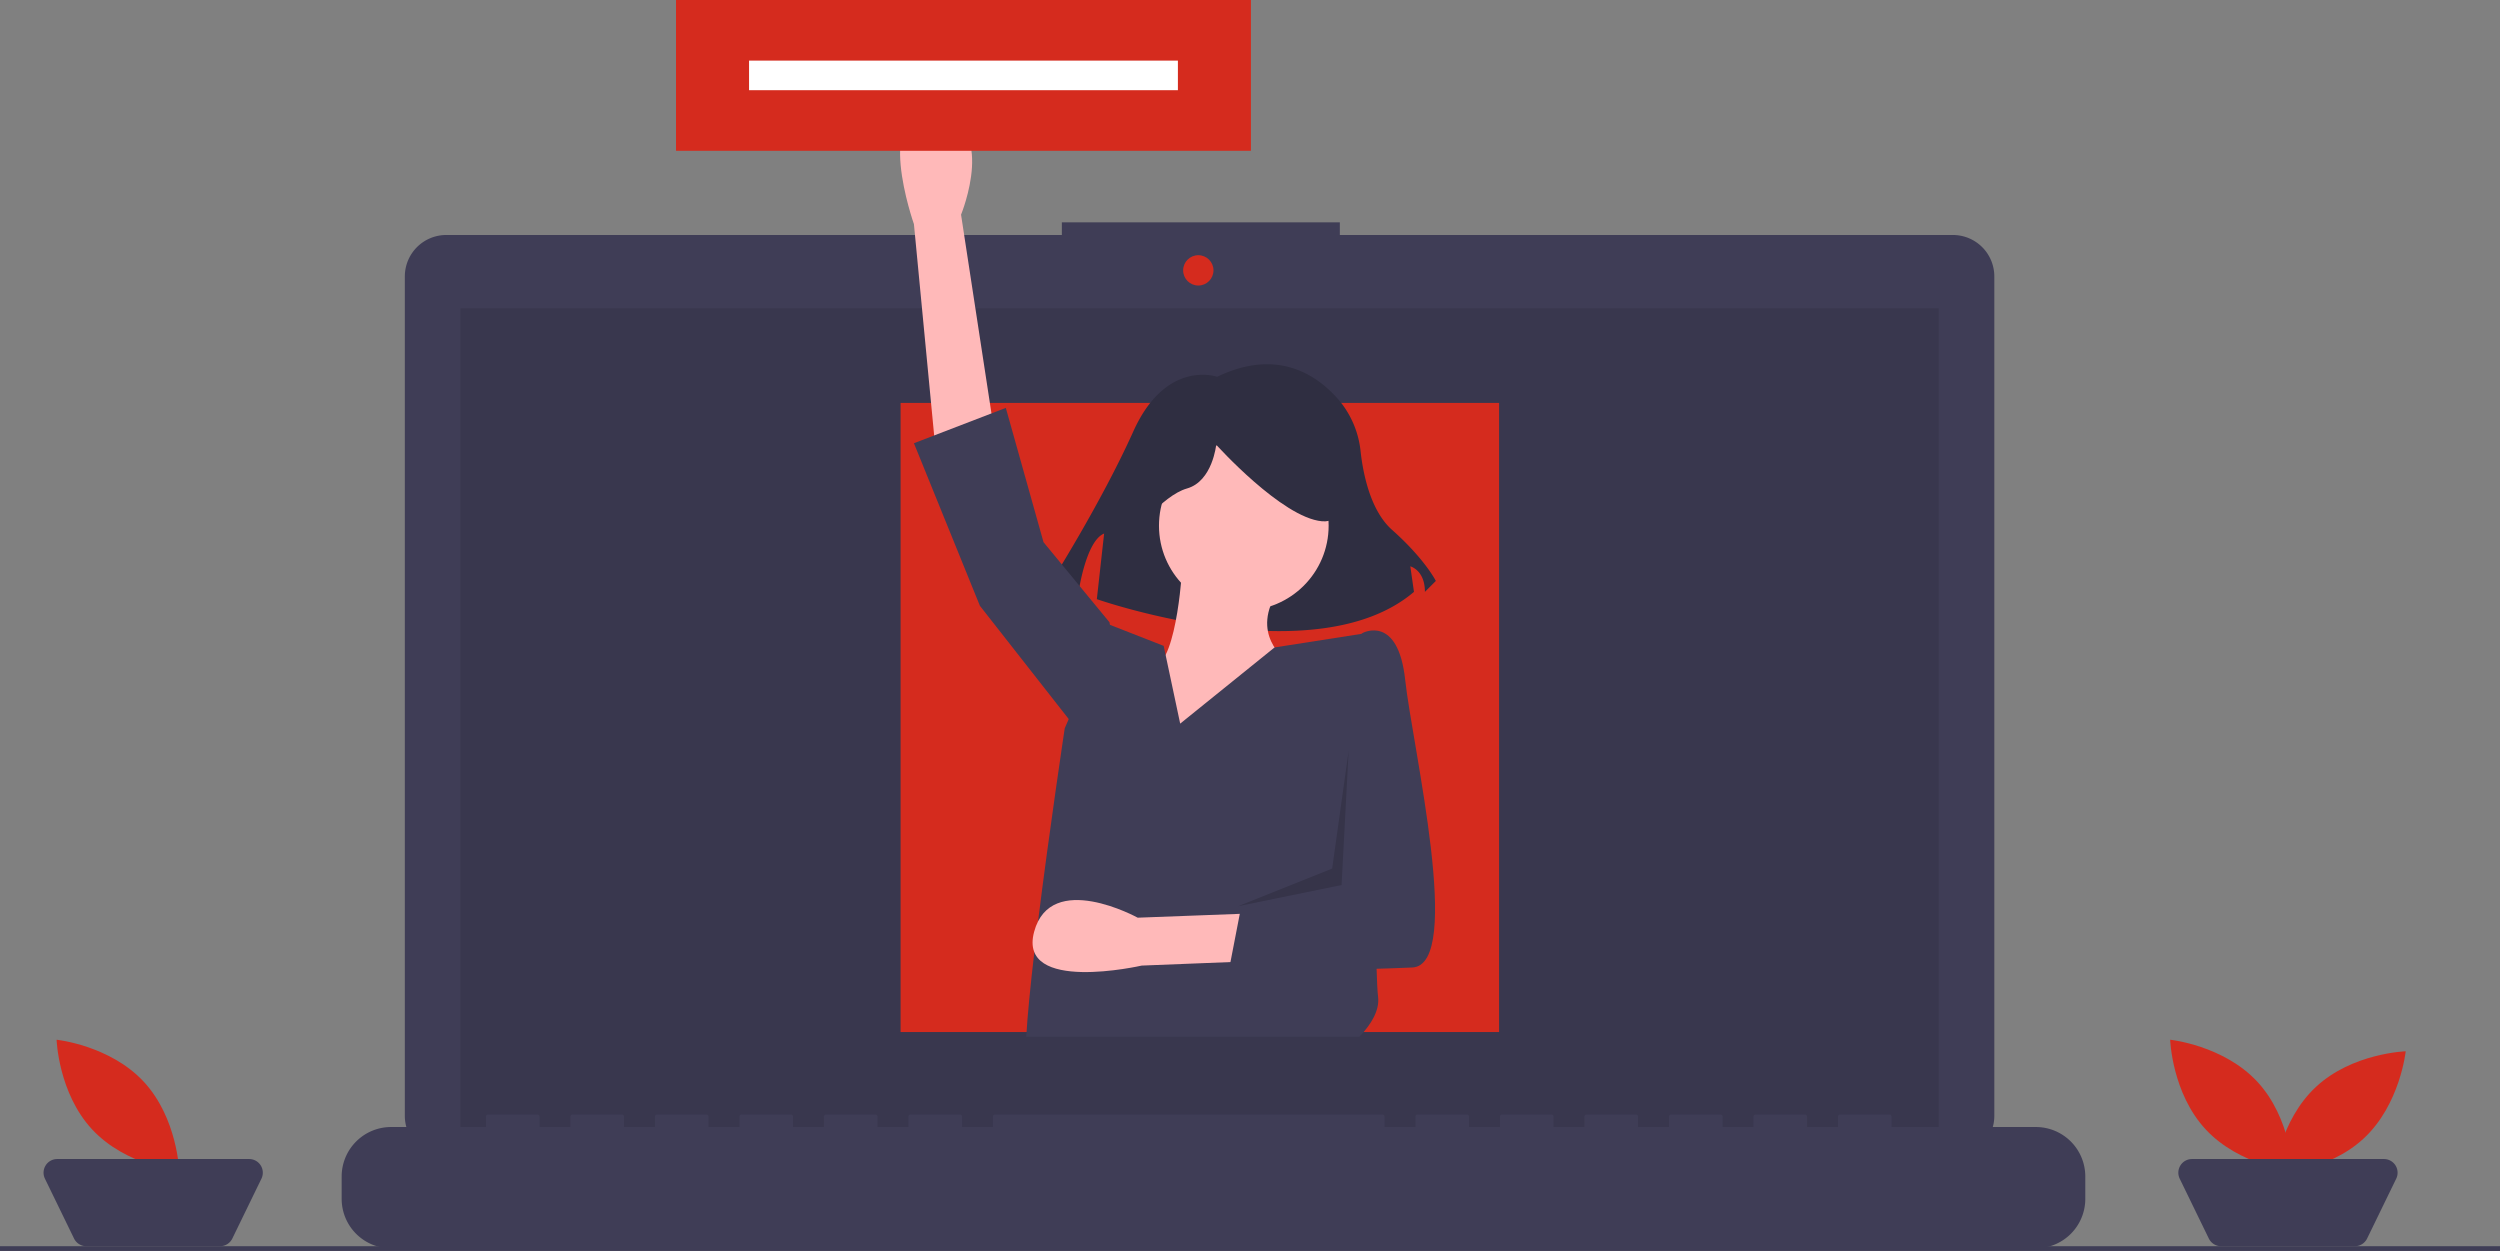 <svg id="b665ac0c-e2fc-4bb5-9b25-39c3bd142587" data-name="Layer 1" xmlns="http://www.w3.org/2000/svg" width="1061" height="530.892" viewBox="0 0 1061 530.892"><rect x="0" y="0" width="1061" height="530.892" fill="#808080" stroke="none"/><title>online_ad</title><path d="M898.293,284.281H638.123v-5.362h-117.971v5.362H258.91a17.599,17.599,0,0,0-17.599,17.599V658.131A17.599,17.599,0,0,0,258.91,675.73H898.293a17.599,17.599,0,0,0,17.599-17.599V301.879A17.599,17.599,0,0,0,898.293,284.281Z" transform="translate(-69.5 -184.554)" fill="#3f3d56"/><rect x="195.406" y="130.828" width="627.391" height="353.913" opacity="0.1"/><circle cx="508.565" cy="114.742" r="6.435" fill="#D52B1E"/><path d="M933.507,662.86H872.278v-4.412a.875.875,0,0,0-.875-.875h-20.993a.875.875,0,0,0-.875.875v4.412H836.415v-4.412a.875.875,0,0,0-.875-.875H814.547a.875.875,0,0,0-.875.875v4.412H800.552v-4.412a.875.875,0,0,0-.875-.875H778.684a.875.875,0,0,0-.875.875v4.412H764.689v-4.412a.875.875,0,0,0-.875-.875H742.822a.875.875,0,0,0-.875.875v4.412H728.826v-4.412a.875.875,0,0,0-.875-.875H706.959a.875.875,0,0,0-.875.875v4.412H692.963v-4.412a.875.875,0,0,0-.875-.875H671.096a.875.875,0,0,0-.875.875v4.412H657.1v-4.412a.875.875,0,0,0-.875-.875H491.781a.875.875,0,0,0-.875.875v4.412H477.786v-4.412a.875.875,0,0,0-.875-.875H455.918a.875.875,0,0,0-.875.875v4.412H441.923v-4.412a.875.875,0,0,0-.875-.875h-20.993a.875.875,0,0,0-.875.875v4.412H406.06v-4.412a.875.875,0,0,0-.875-.875H384.193a.875.875,0,0,0-.875.875v4.412H370.197v-4.412a.875.875,0,0,0-.875-.875H348.33a.875.875,0,0,0-.875.875v4.412H334.335v-4.412a.875.875,0,0,0-.875-.875H312.467a.875.875,0,0,0-.875.875v4.412H298.472v-4.412a.875.875,0,0,0-.875-.875H276.604a.875.875,0,0,0-.875.875v4.412h-40.236A20.993,20.993,0,0,0,214.5,683.853v9.492a20.993,20.993,0,0,0,20.993,20.993H933.507A20.993,20.993,0,0,0,954.5,693.346v-9.492A20.993,20.993,0,0,0,933.507,662.86Z" transform="translate(-69.5 -184.554)" fill="#3f3d56"/><rect x="382.209" y="171" width="254" height="267" fill="#D52B1E"/><path d="M586.05,344.47s-21.658-7.735-35.581,23.205-35.581,64.975-35.581,64.975l12.376,3.094s3.094-21.658,10.829-24.752l-3.094,27.846s92.821,32.487,134.591-3.094l-1.547-10.829s6.188,1.547,6.188,10.829l4.641-4.641s-4.641-9.282-18.564-21.658c-9.139-8.123-12.279-23.577-13.358-33.24a40.224,40.224,0,0,0-9.261-21.905C628.436,343.577,611.576,332.179,586.05,344.47Z" transform="translate(-69.5 -184.554)" fill="#2f2e41"/><path d="M466.371,373.661l-9-94s-18-51,9-47,11,43,11,43l15,98Z" transform="translate(-69.5 -184.554)" fill="#ffb9b9"/><circle cx="527.871" cy="223.107" r="36" fill="#ffb9b9"/><path d="M571.371,423.661s-2,41-12,44-38,36-25,46,88,3,88,3l-7-52s-16-11-3-30Z" transform="translate(-69.5 -184.554)" fill="#ffb9b9"/><path d="M646.439,624.554H505.039c.51-9.05,1.79-21.83,3.43-35.88.5-4.26,1.03-8.65,1.58-13.08,4.85-39.05,11.32-81.93,11.32-81.93l1.7-3.93,17.3-40.07.18.07,22.82,8.93.81,3.84,6.19,29.16,40.05-32.33,36.95-5.78,2.5-.39,4.5,42.5s-.2,9.5-.41,23.03c-.24,15.55-.5,36.43-.48,54.32.01,8.55.08,16.42.25,22.7.14,5.29.35,9.46.64,11.95C655.039,613.334,651.479,619.224,646.439,624.554Z" transform="translate(-69.5 -184.554)" fill="#3f3d56"/><polygon points="471.871 270.107 470.871 264.107 442.871 230.107 426.871 173.107 387.871 188.107 415.871 257.107 455.871 308.107 471.871 270.107" fill="#3f3d56"/><path d="M550.077,411.966s12.376-17.017,23.205-20.111,12.376-18.564,12.376-18.564,27.846,30.94,44.864,32.487,1.547-37.129,1.547-37.129l-30.94-7.735-29.393,3.094L548.53,379.479Z" transform="translate(-69.5 -184.554)" fill="#2f2e41"/><path d="M649.709,590.554l-95.672,3.795s-52.72,12.068-45.667-14.3,43.974-6.026,43.974-6.026l99.071-3.729Z" transform="translate(-69.5 -184.554)" fill="#ffb9b9"/><path d="M638.871,460.161l9-7s15-8,18,20,25,121,3,122-78,2-78,2l6-31,46-3Z" transform="translate(-69.5 -184.554)" fill="#3f3d56"/><polygon points="572.371 318.607 569.371 375.607 525.371 384.607 565.371 368.607 572.371 318.607" opacity="0.15"/><rect x="286.9" width="244" height="64" fill="#D52B1E"/><rect y="528.892" width="1061" height="2" fill="#3f3d56"/><path d="M1027.457,643.582c14.376,15.426,15.119,38.1,15.119,38.1s-22.565-2.338-36.941-17.764-15.119-38.1-15.119-38.1S1013.081,628.156,1027.457,643.582Z" transform="translate(-69.5 -184.554)" fill="#D52B1E"/><path d="M1072.714,667.661c-15.426,14.376-38.1,15.119-38.1,15.119s2.338-22.565,17.764-36.941,38.1-15.119,38.1-15.119S1088.141,653.285,1072.714,667.661Z" transform="translate(-69.5 -184.554)" fill="#D52B1E"/><path d="M1068.88,713.446H1012.141a5.803,5.803,0,0,1-5.219-3.265l-12.353-25.393a5.803,5.803,0,0,1,5.219-8.342h81.446a5.803,5.803,0,0,1,5.219,8.342l-12.353,25.393A5.803,5.803,0,0,1,1068.88,713.446Z" transform="translate(-69.5 -184.554)" fill="#3f3d56"/><path d="M130.457,643.582c14.376,15.426,15.119,38.1,15.119,38.1s-22.565-2.338-36.941-17.764-15.119-38.1-15.119-38.1S116.081,628.156,130.457,643.582Z" transform="translate(-69.5 -184.554)" fill="#D52B1E"/><path d="M162.88,713.446H106.141a5.803,5.803,0,0,1-5.219-3.265l-12.353-25.393a5.803,5.803,0,0,1,5.219-8.342h81.446a5.803,5.803,0,0,1,5.219,8.342l-12.353,25.393A5.803,5.803,0,0,1,162.88,713.446Z" transform="translate(-69.5 -184.554)" fill="#3f3d56"/><rect x="317.9" y="25.723" width="182" height="12.554" fill="#fff"/></svg>